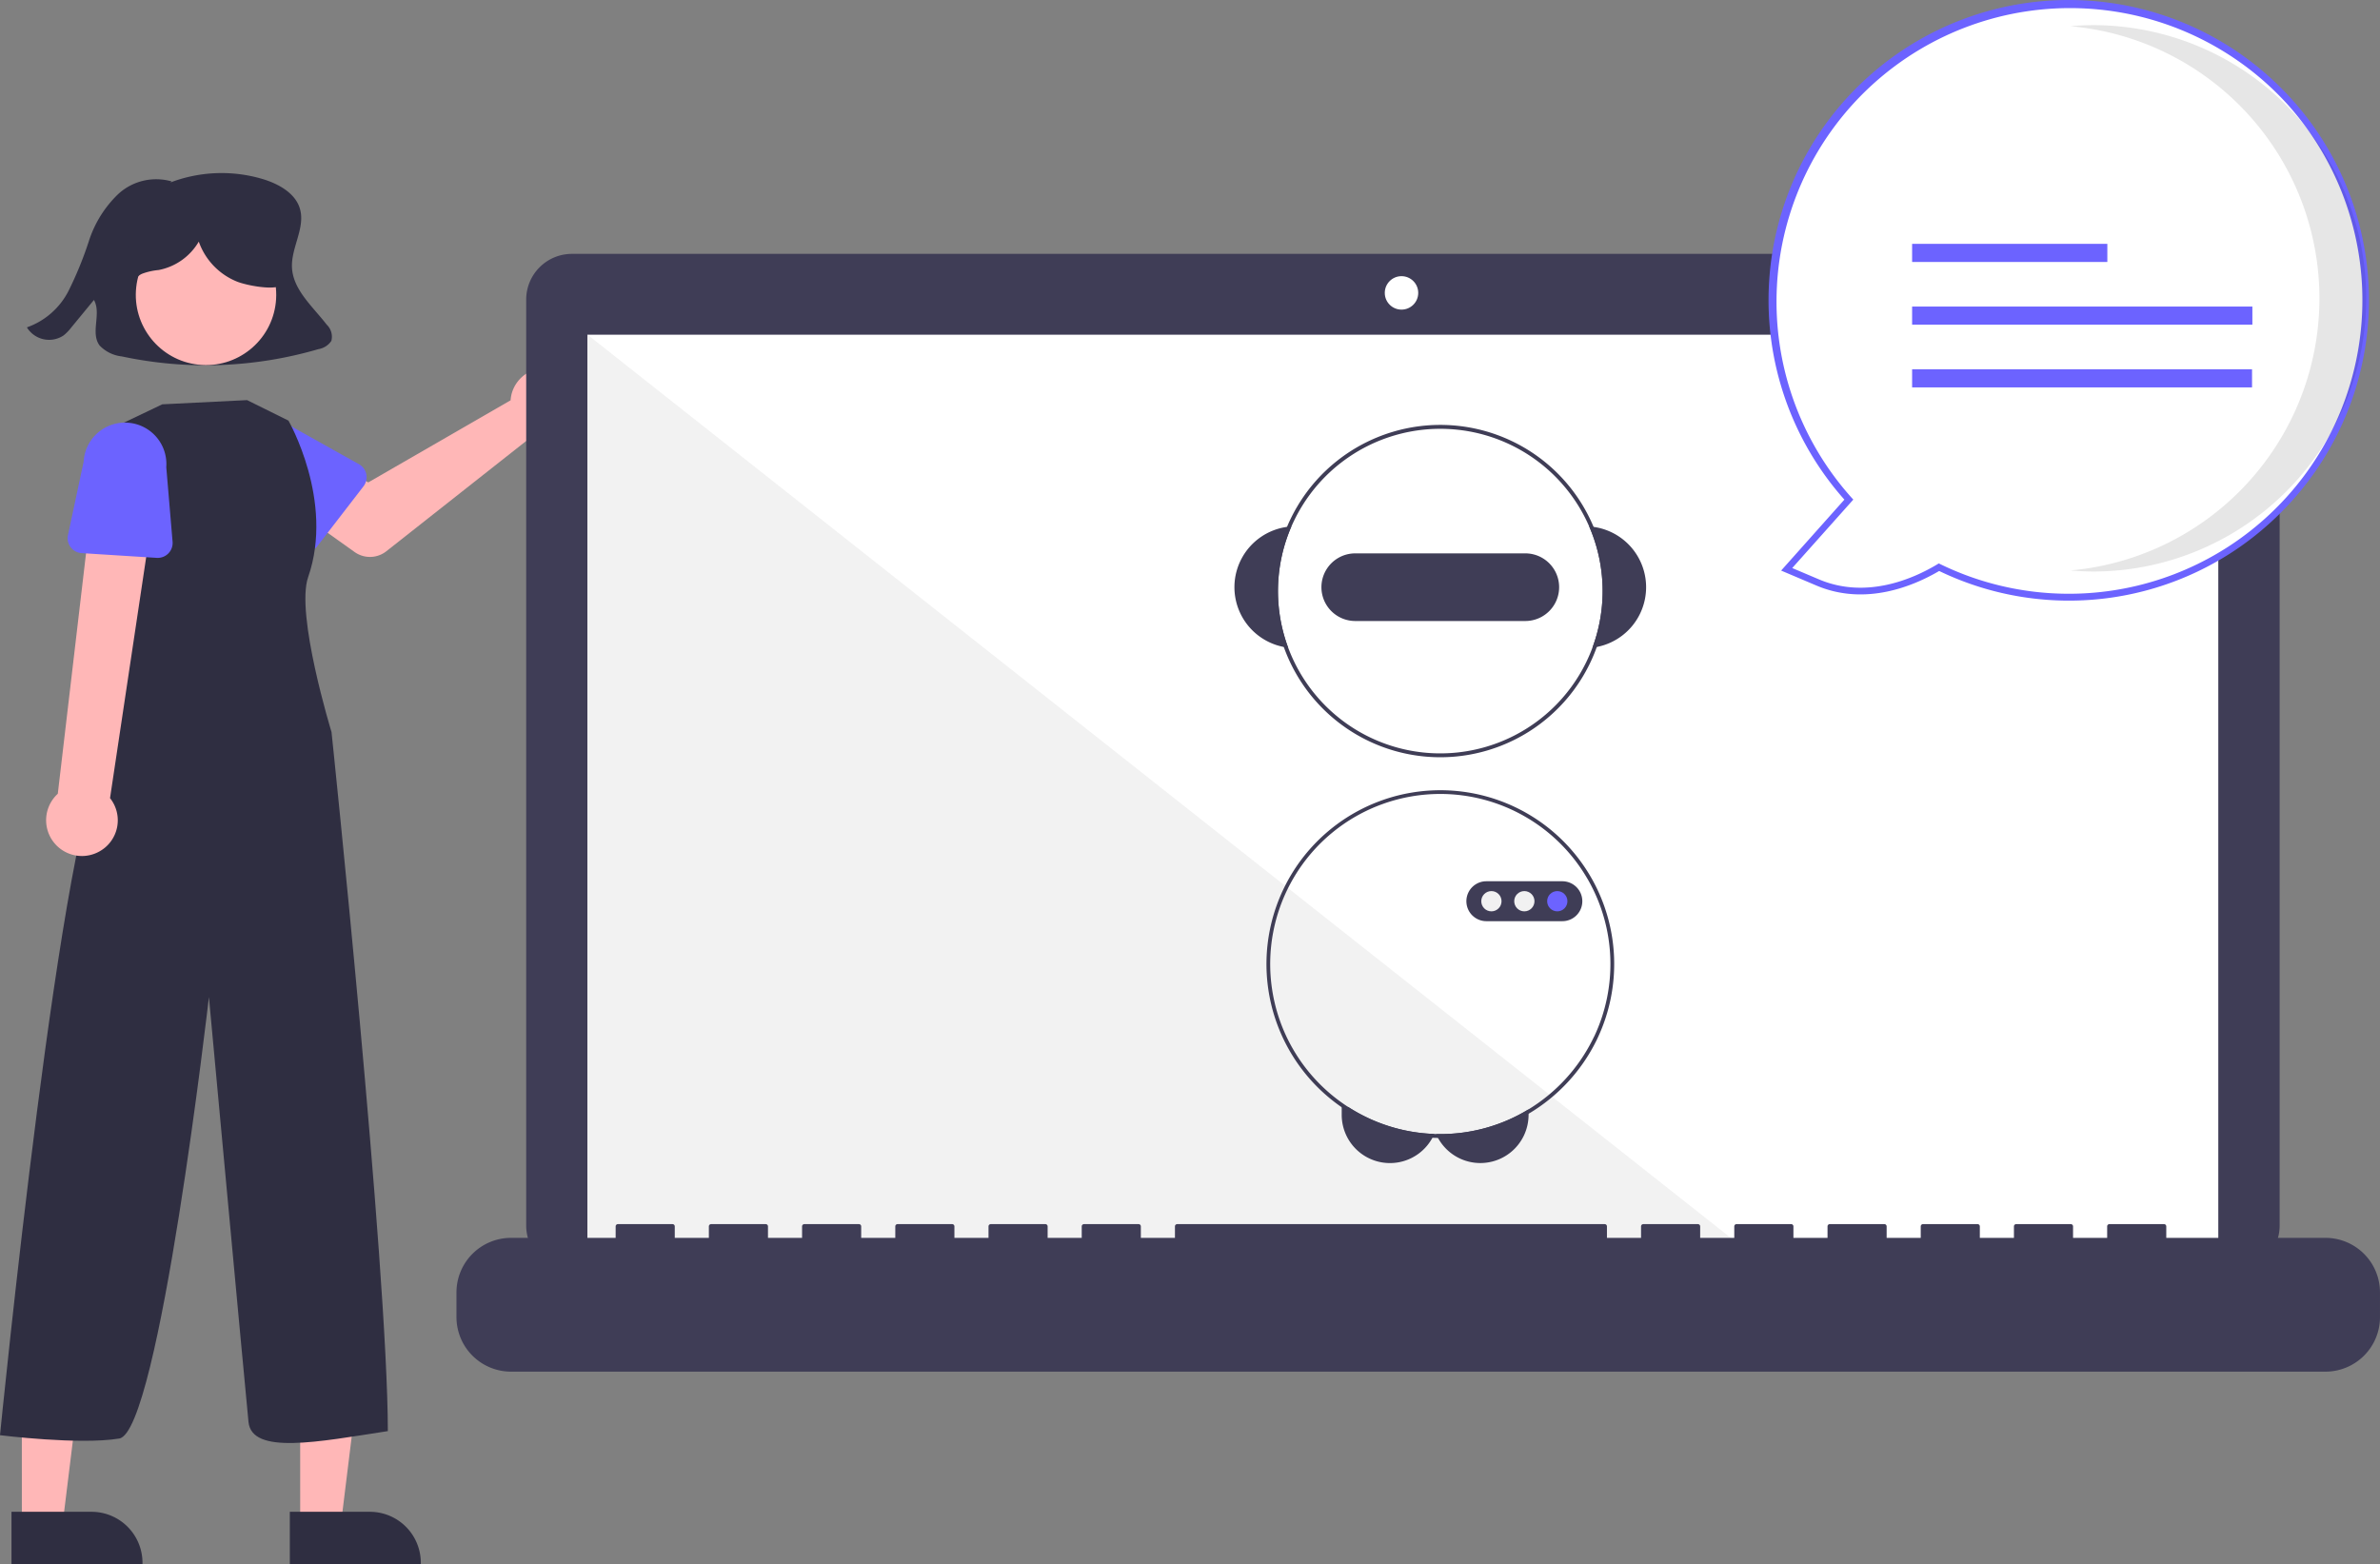 <svg xmlns="http://www.w3.org/2000/svg" width="283.736" height="186.523" viewBox="0 0 283.736 186.523">
  <rect x="0" y="0" width="283.736" height="186.523" fill="#808080" stroke="none"/>
  <g id="undraw_chat_bot_re_e2gj" transform="translate(-59.525 0.042)">
    <path id="패스_628" data-name="패스 628" d="M360.066,282.937c-1.655-2.145-3.994-4.129-4.142-6.775-.136-2.427,1.674-4.837.911-7.159-.587-1.785-2.523-2.863-4.415-3.433a17.159,17.159,0,0,0-11.027.424l.191-.135a6.677,6.677,0,0,0-6.366,1.492,13.448,13.448,0,0,0-3.483,5.538,43.362,43.362,0,0,1-2.473,6.06,8.891,8.891,0,0,1-4.942,4.308,3.1,3.1,0,0,0,4.376.958,5.535,5.535,0,0,0,.921-.952l2.694-3.275c.924,1.643-.456,3.911.679,5.432a4.315,4.315,0,0,0,2.648,1.3,47.906,47.906,0,0,0,23.437-.869,2.287,2.287,0,0,0,1.542-.983A1.986,1.986,0,0,0,360.066,282.937Z" transform="translate(-261.588 -244.267)" fill="#2f2e41"/>
    <path id="패스_629" data-name="패스 629" d="M431.354,326.911a4.163,4.163,0,0,0-.095.648l-16.969,9.789-4.124-2.374-4.4,5.757,6.893,4.913a3.16,3.16,0,0,0,3.791-.092l17.5-13.8a4.147,4.147,0,1,0-2.6-4.836Z" transform="translate(-310.863 -279.872)" fill="#ffb7b7"/>
    <path id="패스_630" data-name="패스 630" d="M400.956,347.112l-5.484,7.108a1.778,1.778,0,0,1-2.688.147l-6.209-6.447a4.937,4.937,0,0,1,6.054-7.8l7.787,4.354a1.777,1.777,0,0,1,.539,2.637Z" transform="translate(-298.095 -289.171)" fill="#6c63ff"/>
    <path id="패스_631" data-name="패스 631" d="M241.287,431.658h4.843l2.3-18.679h-7.147Z" transform="translate(-145.974 -249.871)" fill="#ffb7b7"/>
    <path id="패스_632" data-name="패스 632" d="M403.67,668.928h9.538a6.078,6.078,0,0,1,6.078,6.078v.2H403.67Z" transform="translate(-309.593 -488.723)" fill="#2f2e41"/>
    <path id="패스_633" data-name="패스 633" d="M157.287,431.658h4.843l2.3-18.679h-7.147Z" transform="translate(-95.156 -249.871)" fill="#ffb7b7"/>
    <path id="패스_634" data-name="패스 634" d="M319.67,668.928h9.538a6.078,6.078,0,0,1,6.078,6.078v.2H319.67Z" transform="translate(-258.774 -488.723)" fill="#2f2e41"/>
    <circle id="타원_145" data-name="타원 145" cx="8.37" cy="8.37" r="8.37" transform="translate(74.852 42.523) rotate(-83.735)" fill="#ffb7b7"/>
    <path id="패스_635" data-name="패스 635" d="M345.657,333.391l4.931,2.443s5.509,9.574,2.349,18.659c-1.534,4.411,2.786,18.472,2.786,18.472s6.694,63.691,6.715,83.348c-8.316,1.279-16.217,2.859-16.612-1.091s-4.719-50.656-4.719-50.656-5.946,51.841-10.687,52.631S316.2,456.8,316.2,456.8s7.526-75.937,12.662-80.677l.79-3.95-.021-35.458,5.916-2.823Z" transform="translate(-256.675 -285.728)" fill="#2f2e41"/>
    <path id="패스_636" data-name="패스 636" d="M336.437,400.807a4.244,4.244,0,0,0,1.3-6.376l5.734-38.222-7.492-.36-4.47,38.064a4.267,4.267,0,0,0,4.927,6.894Z" transform="translate(-265.094 -299.315)" fill="#ffb7b7"/>
    <path id="패스_637" data-name="패스 637" d="M347.241,356.384l-8.96-.566a1.778,1.778,0,0,1-1.626-2.145l1.867-8.754a4.937,4.937,0,1,1,9.852.651l.751,8.89a1.778,1.778,0,0,1-1.883,1.923Z" transform="translate(-269.026 -289.913)" fill="#6c63ff"/>
    <path id="패스_638" data-name="패스 638" d="M678.587,289.249H480.45A5.454,5.454,0,0,0,475,294.7V405.1a5.454,5.454,0,0,0,5.454,5.454H678.587a5.454,5.454,0,0,0,5.454-5.454V294.7A5.454,5.454,0,0,0,678.587,289.249Z" transform="translate(-352.744 -259.023)" fill="#3f3d56"/>
    <rect id="사각형_606" data-name="사각형 606" width="194.421" height="109.674" transform="translate(129.563 39.864)" fill="#fff"/>
    <circle id="타원_146" data-name="타원 146" cx="1.994" cy="1.994" r="1.994" transform="translate(224.614 32.885)" fill="#fff"/>
    <path id="패스_639" data-name="패스 639" d="M466.816,210.657H328V100.983Z" transform="translate(-198.432 -61.119)" fill="#f2f2f2"/>
    <path id="패스_640" data-name="패스 640" d="M676.774,583.735H657.8v-1.367a.271.271,0,0,0-.271-.271h-6.505a.271.271,0,0,0-.271.271v1.367h-4.066v-1.367a.271.271,0,0,0-.271-.271H639.91a.271.271,0,0,0-.271.271h0v1.367h-4.066v-1.367a.271.271,0,0,0-.271-.271H628.8a.271.271,0,0,0-.271.271h0v1.367h-4.066v-1.367a.271.271,0,0,0-.271-.271h-6.505a.271.271,0,0,0-.271.271v1.367h-4.066v-1.367a.271.271,0,0,0-.271-.271H606.57a.271.271,0,0,0-.271.271h0v1.367h-4.066v-1.367a.271.271,0,0,0-.271-.271h-6.506a.271.271,0,0,0-.271.271h0v1.367h-4.066v-1.367a.271.271,0,0,0-.271-.271H539.889a.271.271,0,0,0-.271.271h0v1.367h-4.066v-1.367a.271.271,0,0,0-.271-.271h-6.505a.271.271,0,0,0-.271.271h0v1.367h-4.066v-1.367a.271.271,0,0,0-.271-.271h-6.505a.271.271,0,0,0-.271.271h0v1.367h-4.066v-1.367a.271.271,0,0,0-.271-.271h-6.506a.271.271,0,0,0-.271.271h0v1.367h-4.066v-1.367a.271.271,0,0,0-.271-.271h-6.505a.271.271,0,0,0-.271.271h0v1.367H491.1v-1.367a.271.271,0,0,0-.271-.271h-6.505a.271.271,0,0,0-.271.271v1.367h-4.066v-1.367a.271.271,0,0,0-.271-.271h-6.505a.271.271,0,0,0-.271.271h0v1.367H460.468a6.505,6.505,0,0,0-6.505,6.505v2.942a6.505,6.505,0,0,0,6.505,6.505H676.774a6.505,6.505,0,0,0,6.505-6.505V590.24a6.505,6.505,0,0,0-6.506-6.505Z" transform="translate(-340.019 -436.191)" fill="#3f3d56"/>
    <path id="패스_641" data-name="패스 641" d="M732.167,549.967a4.809,4.809,0,0,1-.219.452,5.753,5.753,0,0,1-10.815-2.735v-.929h.788a20.122,20.122,0,0,0,10.246,3.212Z" transform="translate(-501.653 -414.81)" fill="#3f3d56"/>
    <path id="패스_642" data-name="패스 642" d="M760.638,547.443v.657a5.751,5.751,0,0,1-10.8,2.753,4.782,4.782,0,0,1-.228-.463c.168,0,.334.007.5.007A20.153,20.153,0,0,0,760.638,547.443Z" transform="translate(-518.881 -415.226)" fill="#3f3d56"/>
    <path id="패스_643" data-name="패스 643" d="M796.351,371.575c-.173-.025-.348-.042-.523-.053a19.348,19.348,0,0,1,.385,14.449c.175-.021.348-.048.521-.081a7.258,7.258,0,0,0-.383-14.315Z" transform="translate(-546.843 -308.796)" fill="#3f3d56"/>
    <path id="패스_644" data-name="패스 644" d="M695.544,371.522c-.175.011-.35.028-.523.053a7.258,7.258,0,0,0-.383,14.315c.173.032.346.06.521.081A19.351,19.351,0,0,1,695.544,371.522Z" transform="translate(-482.069 -308.797)" fill="#3f3d56"/>
    <path id="패스_645" data-name="패스 645" d="M738.814,353.025a19.812,19.812,0,1,0,1.537,7.649,19.812,19.812,0,0,0-1.537-7.649Zm-.138,14.4a19.349,19.349,0,1,1,1.214-6.746,19.349,19.349,0,0,1-1.214,6.746Z" transform="translate(-489.306 -290.246)" fill="#3f3d56"/>
    <path id="패스_646" data-name="패스 646" d="M739.317,379.647H719.041a4.032,4.032,0,0,0,0,8.064h20.275a4.032,4.032,0,0,0,0-8.064Z" transform="translate(-497.948 -313.712)" fill="#3f3d56"/>
    <path id="패스_647" data-name="패스 647" d="M737.283,461.817q-.111-.2-.228-.4l-.007-.012a20.728,20.728,0,1,0-18.84,31.162c.219.012.44.018.661.018.092,0,.182,0,.274,0a20.584,20.584,0,0,0,10.527-2.878,20.874,20.874,0,0,0,8.05-8.652l.007-.012c.069-.138.136-.279.2-.422a20.706,20.706,0,0,0-.647-18.81Zm.2,18.683q-.1.214-.207.422a20.418,20.418,0,0,1-7.6,8.253,20.154,20.154,0,0,1-10.527,2.954c-.168,0-.334,0-.5-.007q-.107,0-.214-.007a20.275,20.275,0,1,1,18.16-30.581l.007.012c.081.131.159.265.233.4a20.25,20.25,0,0,1,.654,18.557Z" transform="translate(-487.913 -356.958)" fill="#3f3d56"/>
    <path id="패스_648" data-name="패스 648" d="M771.585,479.056a2.4,2.4,0,0,0-1.383-.445h-9.062a2.38,2.38,0,1,0,0,4.76H770.2a2.357,2.357,0,0,0,.482-.048,2.61,2.61,0,0,0,.461-.145,2.379,2.379,0,0,0,.44-4.122Z" transform="translate(-524.417 -373.584)" fill="#3f3d56"/>
    <circle id="타원_147" data-name="타원 147" cx="1.208" cy="1.208" r="1.208" transform="translate(236.118 106.199)" fill="#f1f1f1"/>
    <circle id="타원_148" data-name="타원 148" cx="1.208" cy="1.208" r="1.208" transform="translate(240.045 106.199)" fill="#f1f1f1"/>
    <circle id="타원_149" data-name="타원 149" cx="1.208" cy="1.208" r="1.208" transform="translate(243.972 106.199)" fill="#6c63ff"/>
    <path id="패스_649" data-name="패스 649" d="M870.889,280.852c-3.142,1.885-8.741,4.246-14.462,1.819l-3.7-1.569,7.411-8.308a35.394,35.394,0,1,1,10.749,8.057Z" transform="translate(-580.199 -213.269)" fill="#fff"/>
    <path id="패스_650" data-name="패스 650" d="M870.3,280.7c-3.02,1.773-8.771,4.223-14.636,1.735l-4.206-1.784L859,272.191a35.789,35.789,0,1,1,50.791,2.731h0A35.63,35.63,0,0,1,870.3,280.7Zm41.374-55.8a35,35,0,0,0-51.85,47.025l.239.263-7.281,8.161,3.191,1.353c5.664,2.4,11.268-.093,14.1-1.794l.183-.11.192.094A35,35,0,0,0,911.677,224.9Z" transform="translate(-579.593 -212.665)" fill="#6c63ff"/>
    <path id="패스_651" data-name="패스 651" d="M970.737,252.782a32.573,32.573,0,0,0-29.691-32.443c.947-.083,1.906-.128,2.877-.128a32.572,32.572,0,0,1,0,65.143c-.969,0-1.927-.046-2.874-.129A32.573,32.573,0,0,0,970.737,252.782Z" transform="translate(-634.698 -217.255)" opacity="0.1"/>
    <rect id="사각형_607" data-name="사각형 607" width="23.274" height="2.161" transform="translate(287.481 29.032)" fill="#6c63ff"/>
    <rect id="사각형_608" data-name="사각형 608" width="40.565" height="2.161" transform="translate(287.481 36.508)" fill="#6c63ff"/>
    <rect id="사각형_609" data-name="사각형 609" width="40.525" height="2.161" transform="translate(287.481 43.985)" fill="#6c63ff"/>
    <path id="패스_653" data-name="패스 653" d="M372.26,279.158a6.385,6.385,0,0,0-2.606-3.6,10.672,10.672,0,0,0-13.643.83,6.971,6.971,0,0,0-2.107,3.377,4.142,4.142,0,0,0,.883,3.772l.167.1a1.507,1.507,0,0,1,.945-1.569,7.548,7.548,0,0,1,1.927-.432,7.084,7.084,0,0,0,4.8-3.389,8,8,0,0,0,4.585,4.778c1.106.433,4.144,1.027,5.2.478C373.754,282.8,372.586,280.638,372.26,279.158Z" transform="translate(-279.403 -249.482)" fill="#2f2e41"/>
  </g>
</svg>
